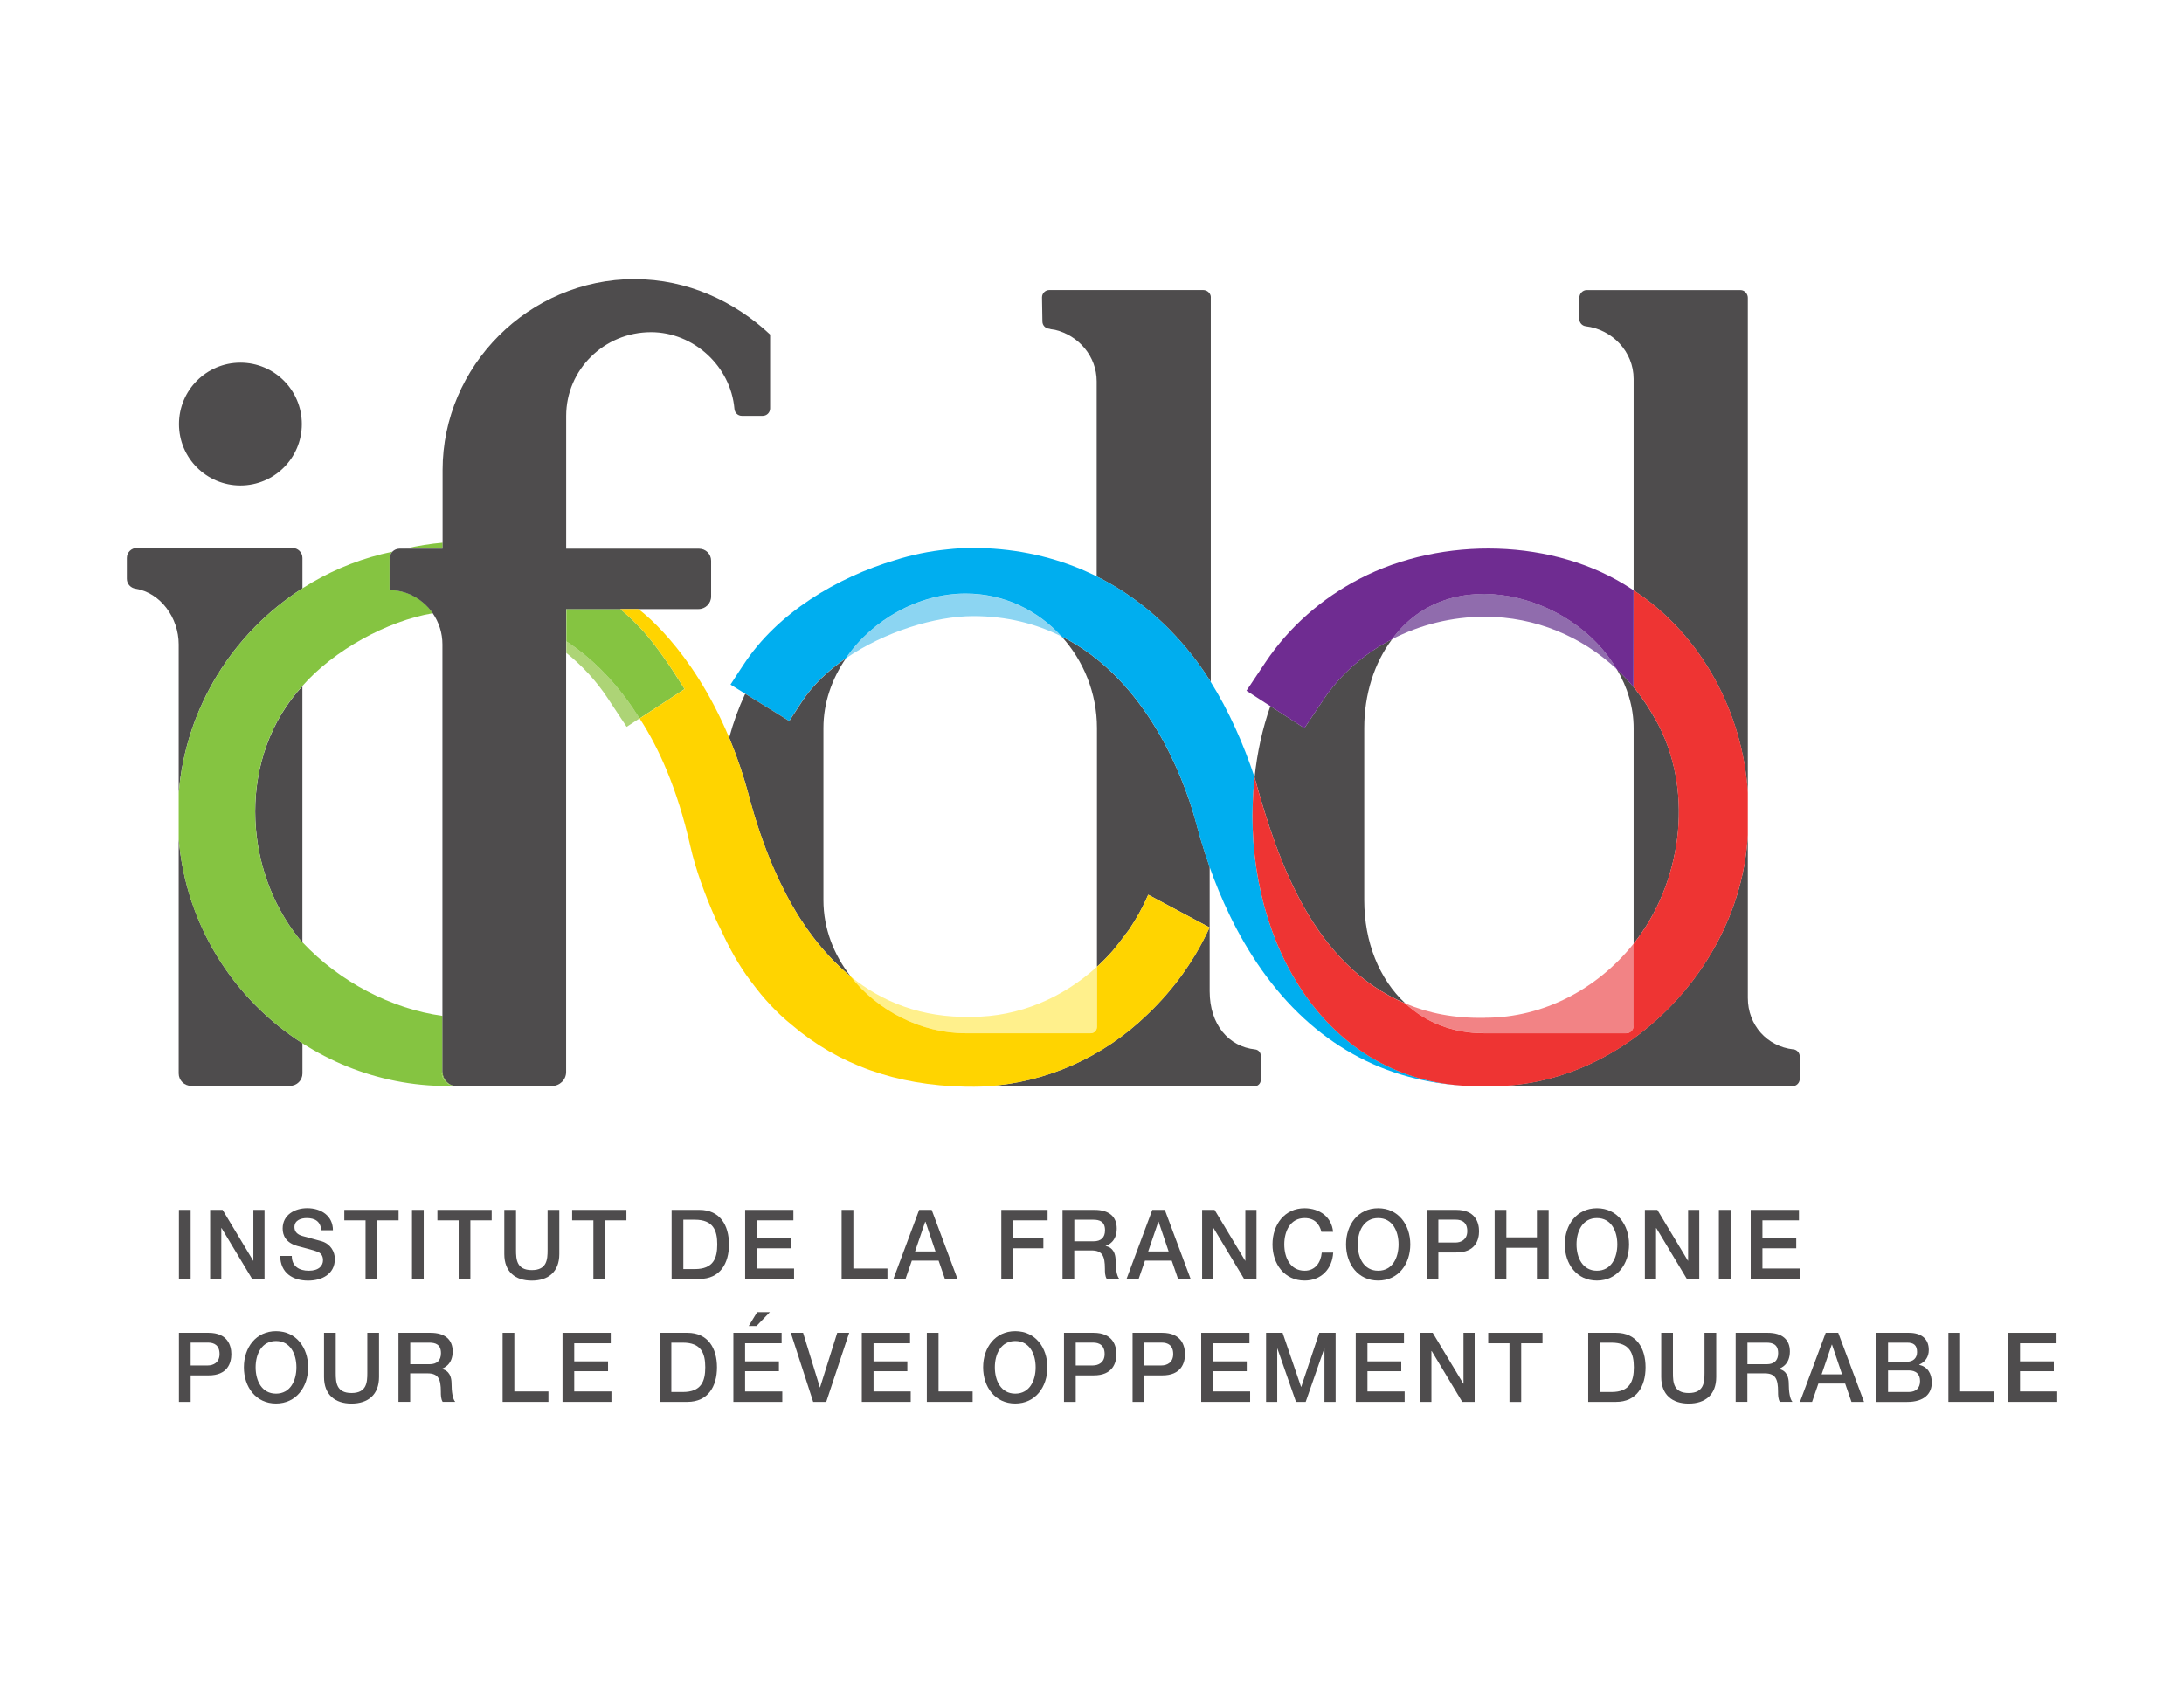 <?xml version="1.0" encoding="UTF-8"?>
<svg id="d" data-name="Logo IFDD court" xmlns="http://www.w3.org/2000/svg" viewBox="0 0 387.56 298.67">
  <g>
    <g>
      <path d="m78.54,96.33c-2.13.18-4.35.54-6.62,1.05h6.62v-1.05Z" fill="#85c441"/>
      <path d="m211.91,144.85c-1.86-6.45-8.25-24.22-23.55-31.89,3.91,4.29,6.3,10.04,6.3,16.27v42.37c.96-.88,1.88-1.81,2.75-2.79.42-.5.84-1.01,1.23-1.54l1.72-2.27c1.31-1.94,2.46-4.01,3.4-6.19l10.88,5.81c-.78,1.71-1.67,3.39-2.64,5.01l-1.05,1.66c-1.6,2.43-3.42,4.73-5.46,6.88-.65.68-1.31,1.34-1.98,1.98-7.76,7.48-17.71,11.95-28.4,12.66h47.5c.62,0,1.12-.5,1.12-1.12v-4.31c0-.57-.43-1.05-.99-1.11-4.65-.48-8.08-4.34-8.08-10.33v-22.06c-1.24-3.51-2.02-6.38-2.49-8.12-.1-.38-.19-.69-.25-.92Z" fill="#4e4c4d"/>
      <path d="m188.35,112.96c-4.23-4.64-10.25-7.59-17-7.59-8.35,0-16.56,4.65-21.26,11.49,6.9-4.74,15.83-7.48,22.59-7.5,6.04,0,11.23,1.37,15.66,3.6Z" fill="#8cd5f2"/>
      <path d="m263.51,180.66s-.09,0-.13,0c-5.28.11-9.91-.82-13.98-2.54,3.56,3.3,8.3,5.27,13.93,5.27h25.27c.71,0,1.29-.58,1.29-1.29v-14.6c-6.38,7.98-15.92,13.15-26.36,13.15Z" fill="#f28385"/>
      <path d="m214.87,52.77c0-.71-.64-1.29-1.35-1.29h-27.32c-.71,0-1.29.58-1.29,1.29l.07,4.29c0,.66.49,1.2,1.14,1.28.02,0,.03,0,.05,0,.1.04.2.07.32.09.26.03.52.07.77.12,4.15,1.01,7.35,4.69,7.35,9.13v34.64c6.8,3.38,12.86,8.46,17.88,15.23.75,1.01,1.47,2.07,2.16,3.16.07.11.14.23.21.35V52.77Z" fill="#4e4c4d"/>
      <g>
        <path d="m310.16,52.85c0-.71-.58-1.36-1.29-1.36h-27.32c-.71,0-1.29.65-1.29,1.36v3.78c0,.66.49,1.2,1.14,1.28,4.68.56,8.49,4.5,8.49,9.34v37.58s0,0,0,0v-.04c12.03,7.83,19.34,21.69,20.27,35.89V52.85Z" fill="#4e4c4d"/>
        <g>
          <path d="m249.4,178.12c-4.65-4.31-7.31-10.9-7.31-18.36v-30.53c0-5.99,1.77-11.54,4.95-15.78-4.93,2.54-9.17,6.21-12.19,10.73l-3.38,5.06-6.04-3.91c-1.39,3.94-2.33,8.18-2.8,12.65.01.04.02.09.04.13,4.19,15.28,10.57,33.16,26.73,40.01Z" fill="#4e4c4d"/>
          <g>
            <path d="m222.4,140.67c-.04.61-.07,1.22-.09,1.83.02-.61.05-1.22.09-1.83Z" fill="none"/>
            <path d="m222.31,142.5c.02-.61.05-1.22.09-1.83,0-.15.02-.31.03-.46.06-.75.12-1.5.2-2.24-1.98-5.97-4.59-11.84-7.78-16.93h0c-.07-.11-.14-.23-.21-.35-.69-1.09-1.41-2.15-2.16-3.16-5.02-6.76-11.08-11.84-17.88-15.23h0c-.87-.43-1.76-.84-2.65-1.22-6.02-2.54-12.57-3.82-19.44-3.82-1.41,0-2.88.09-4.39.26-3.21.31-6.32.96-9.28,1.9-10.31,3.07-20.88,9.36-26.88,18.53,0,0-1.21,1.82-2.33,3.56l2.59,1.61,7.82,4.85c.65-.99,2.27-3.47,2.27-3.47,1.91-2.92,4.64-5.5,7.78-7.66,4.69-6.84,12.91-11.49,21.26-11.49,6.75,0,12.77,2.94,17,7.59,15.3,7.66,21.69,25.43,23.55,31.89.07.24.15.55.25.92.47,1.73,1.25,4.61,2.49,8.12,1.87,5.27,4.78,11.96,9.27,18.31,9.14,12.93,21.77,19.98,36.68,20.54-25.18-.98-39.24-25.06-38.29-50.23Z" fill="#00aeef"/>
            <g>
              <path d="m293.84,127.84c-1.04-1.86-2.18-3.67-3.51-5.33h0c-.15-.18-.29-.37-.44-.55h0c-.07-.08-.14-.16-.2-.24h0c-.87-1.03-1.81-2.01-2.79-2.94,1.89,3.17,2.99,6.73,2.99,10.45v38.27c.28-.35.55-.7.81-1.06,7.96-10.8,9.83-26.66,3.15-38.61Z" fill="#4e4c4d"/>
              <g>
                <path d="m260.6,192.73c.63.02,1.27.04,1.91.04.36,0,.71,0,1.07-.01,0,0,0,0,0,0h0c-.99-.03-1.99,0-2.98-.03Z" fill="none"/>
                <g>
                  <path d="m318.21,186.26c-4.65-.54-8.05-4.3-8.05-9.14v-28.95s0,0,0,0c-1.22,23.19-21.34,43.94-44.28,44.58,14.22.04,52.2.04,52.2.04.71,0,1.29-.58,1.29-1.29v-3.98c0-.66-.5-1.2-1.15-1.28Z" fill="#4e4c4d"/>
                  <path d="m260.6,192.73s.1,0,.18,0c-.06,0-.12,0-.18,0h0Z" fill="#353635"/>
                  <path d="m310.07,139.39c-1.24-13.74-8.52-27.02-20.17-34.61,0,.16-.01,17.03-.01,17.18h0c.15.18.3.36.44.55h0c1.33,1.67,2.47,3.47,3.51,5.33,6.68,11.95,4.81,27.81-3.15,38.61-.26.36-.53.71-.81,1.06v14.6c0,.71-.58,1.29-1.29,1.29h-25.26c-5.62,0-10.36-1.97-13.93-5.27h0c-16.15-6.85-22.54-24.73-26.73-40.01-.01-.04-.02-.09-.04-.13-.08.75-.15,1.49-.2,2.24-.01.15-.02.31-.03.46-.04.61-.07,1.22-.09,1.83-.95,25.17,13.11,49.25,38.29,50.23,0,0,0,0,0,0h0c.06,0,.12,0,.18,0,.58,0,2.41.02,5.1.03,22.95-.64,43.06-21.39,44.28-44.58,0,0,0,0,0,0v-7.51c-.03-.43-.05-.85-.1-1.27Z" fill="#ee3433"/>
                </g>
              </g>
            </g>
            <path d="m222.43,140.22c-.01.15-.02.31-.03.46.01-.15.02-.31.03-.46Z" fill="#6e6f71"/>
          </g>
        </g>
      </g>
      <g>
        <path d="m247.04,113.45h0c4.96-2.56,10.62-3.98,16.44-3.98,9.02,0,17.25,3.53,23.4,9.3h0c-7.85-13.52-29.8-19.23-39.84-5.32Z" fill="#906cad"/>
        <path d="m289.67,104.63s-.07-.05-.11-.07h0s-.09-.05-.13-.08c0,0,0,0,0,0-13.57-8.96-33.5-9.35-48.12-1.77-6.82,3.52-12.61,8.65-16.74,14.83l-3.38,5.06c2.44,1.58,7.8,5.04,10.28,6.65l3.38-5.06c3.02-4.52,7.26-8.19,12.19-10.73h0c10.04-13.91,31.99-8.2,39.84,5.32h0c.99.93,1.92,1.91,2.79,2.94h0c.07.08.14.16.2.24,0-.09.01-17.08.01-17.18-.07-.05-.15-.1-.22-.15Z" fill="#6f2c91"/>
      </g>
      <path d="m100.5,113.83v2.06c2.86,2.31,5.35,5.03,7.32,8.01l3.38,5.11,2.3-1.5c-3.17-5.04-7.41-10.05-13-13.68Z" fill="#add476"/>
      <path d="m172.33,180.49c-8.78.19-15.79-2.64-21.39-7.18,4.79,6.12,12.54,10.09,20.41,10.09h22.18c.62,0,1.12-.5,1.12-1.12v-10.68c-6.04,5.51-13.82,8.89-22.19,8.89-.04,0-.09,0-.13,0Z" fill="#fff08c"/>
      <path d="m83.03,192.75h6.14-7.36c.41.01.82,0,1.23,0Z" fill="#010101"/>
      <path d="m121.12,144.75c.07.24-.1-.38,0,0h0Z" fill="#010101"/>
      <path d="m132.95,141.51c.08.29-.12-.46,0,0h0Z" fill="#010101"/>
      <g>
        <path d="m121.12,144.75c.07.24-.1-.38,0,0h0Z" fill="none"/>
        <path d="m110.07,108.1h-9.57v5.74c5.58,3.63,9.83,8.64,13,13.68l7.98-5.22c-5.63-9.03-8.32-11.54-11.41-14.2Z" fill="#85c441"/>
      </g>
      <path d="m53.56,75.27h0c0-6.02-4.88-10.9-10.9-10.9s-10.9,4.88-10.9,10.9h0c0,6.02,4.88,10.9,10.9,10.9s10.9-4.88,10.9-10.9Z" fill="#4e4c4d"/>
      <path d="m53.65,183.18v.02s.01,0,.02.01v-.02s-.01,0-.02-.01Z" fill="#3cc4f1"/>
      <path d="m31.71,148.89v41.64c0,1.21.98,2.2,2.2,2.2h17.56c1.21,0,2.2-.98,2.2-2.2v-5.35c-12.23-7.82-20.67-21.02-21.96-36.29Z" fill="#4e4c4d"/>
      <path d="m53.67,104.43v-5.39c0-.98-.79-1.77-1.77-1.77h-27.62c-.98,0-1.77.79-1.77,1.77v3.7c0,.89.66,1.62,1.53,1.75,4.45.71,7.67,5.17,7.67,9.88v26.38c1.28-15.27,9.72-28.5,21.96-36.32Z" fill="#4e4c4d"/>
      <g>
        <path d="m79.93,192.52s.1.05.15.07c-.05-.02-.1-.05-.15-.07Z" fill="none"/>
        <path d="m79.58,192.29s.09.07.14.1c-.05-.03-.09-.07-.14-.1Z" fill="none"/>
        <path d="m79.38,192.14s-.09-.09-.13-.13c.04.04.08.09.13.13Z" fill="none"/>
        <path d="m78.62,190.85c.02.09.04.18.07.27-.03-.09-.05-.18-.07-.27Z" fill="none"/>
        <path d="m78.98,191.68c.04.06.07.11.11.17-.04-.05-.08-.11-.11-.17Z" fill="none"/>
        <path d="m78.77,191.29c.03.07.06.14.1.21-.04-.07-.07-.14-.1-.21Z" fill="none"/>
        <path d="m78.58,190.7c0,.05.03.1.04.15-.01-.05-.03-.1-.04-.15Z" fill="#4e4c4d"/>
        <path d="m78.69,191.11c.02.06.05.12.08.18-.03-.06-.06-.12-.08-.18Z" fill="#4e4c4d"/>
        <path d="m80.32,192.68c-.08-.03-.16-.05-.24-.09.08.03.16.06.24.09Z" fill="#4e4c4d"/>
        <path d="m79.58,192.29c-.07-.05-.13-.1-.19-.15.06.05.13.1.19.15Z" fill="#4e4c4d"/>
        <g>
          <path d="m80.33,192.68s.05.01.09.03c-.03,0-.06-.02-.09-.03Z" fill="none"/>
          <g>
            <path d="m53.04,166.57c.2.23.41.46.62.68v-45.46c-11.37,12.35-10.75,32.07-.62,44.78Z" fill="#4e4c4d"/>
            <g>
              <g>
                <path d="m75.19,107.03s-.05-.04-.07-.06c.03.03.07.06.1.09-.01,0-.02-.02-.03-.03Z" fill="none"/>
                <path d="m76.07,107.9c.27.3.53.63.76.97-.23-.34-.49-.66-.76-.97Z" fill="none"/>
                <path d="m70.09,104.8s.08,0,.13.01c-.04,0-.08,0-.13-.01Z" fill="none"/>
                <path d="m74.49,106.48c-.1-.07-.21-.14-.31-.2.15.1.31.21.45.32-.05-.04-.09-.08-.14-.11Z" fill="none"/>
                <path d="m73.9,106.09s-.07-.04-.11-.06c.06.03.11.06.17.1-.02-.01-.04-.03-.06-.04Z" fill="none"/>
                <path d="m53.67,121.79h0c-11.37,12.35-10.75,32.07-.62,44.78.2.23.41.46.62.68h0c6.61,7.06,15.86,11.85,24.88,13.09h0v-65.97c0-2.03-.63-3.93-1.71-5.5,0,0,0,0,0,0-8.08,1.36-17.61,6.6-23.16,12.93Z" fill="none"/>
                <polygon points="69.14 104.75 69.13 104.75 69.13 104.75 69.14 104.75" fill="none"/>
                <path d="m80.41,192.7c-1.08-.28-1.88-1.33-1.87-2.45,0,.15-.15.3-.12.44,0,.05.03.1.04.15.02.09.04.18.07.27.02.06.05.12.08.18.03.07.06.14.1.21.04.06.08.12.12.18.04.06.07.11.11.17.05.06.1.11.16.17.04.04.08.09.13.13.06.05.13.1.19.15.05.03.09.07.14.1.07.05.15.08.22.12.05.03.1.05.15.07.08.03.16.06.24.09.03,0,.06.02.09.03.07.02.15.04.17.05,0,0,.08,0,.13,0,.01,0,.02,0,.04,0-.02,0-.1-.03-.17-.05Z" fill="none"/>
                <path d="m80.25,192.7s-.06-.02-.09-.03c-.08-.03-.16-.05-.24-.09-.05-.02-.1-.05-.15-.07-.08-.04-.15-.08-.22-.12-.05-.03-.09-.07-.14-.1-.07-.05-.13-.1-.19-.15-.05-.04-.09-.09-.13-.13-.05-.06-.11-.11-.16-.17-.04-.05-.08-.11-.11-.17-.04-.06-.08-.12-.12-.18-.04-.07-.07-.14-.1-.21-.03-.06-.06-.12-.08-.18-.03-.09-.05-.18-.07-.27-.01-.05-.03-.1-.04-.15-.03-.14.12-.29.12-.44v-9.92c-9.02-1.23-18.26-6.03-24.88-13.09h0c-.21-.22-.42-.45-.62-.68-10.13-12.7-10.75-32.43.62-44.78h0c5.55-6.33,15.08-11.57,23.16-12.92,0,0,0,0,0,0-.23-.34-.49-.66-.76-.97,0,0,0,0,0,0-.26-.29-.55-.57-.84-.83-.03-.03-.07-.06-.1-.09-.16-.13-.32-.26-.48-.38-.15-.11-.3-.22-.45-.32-.07-.05-.15-.1-.22-.14-.06-.03-.11-.06-.17-.1-.2-.12-.4-.22-.6-.33-.06-.03-.12-.06-.17-.09-.23-.11-.48-.21-.72-.3-.07-.02-.13-.05-.2-.07-.26-.09-.52-.17-.79-.23-.04,0-.07-.02-.11-.02-.32-.08-.65-.13-.98-.17-.04,0-.08,0-.13-.01-.32-.03-.64-.06-.96-.05,0,0,0,0,0,0h0v-5h0s0,0,0,0v-.55c.02-.27.07-.53.16-.77.08-.19.2-.36.34-.5-20.39,4.21-36.14,21.53-37.92,42.82v8.14c2.07,25.22,23.8,44.48,48.84,43.86-.05,0-.13,0-.13,0-.02,0-.1-.03-.17-.05Z" fill="#85c441"/>
                <path d="m69.14,104.75c.32,0,.64.02.96.05-.31-.03-.63-.05-.96-.05Z" fill="#4e4c4d"/>
                <path d="m112.63,49.54c-18.82,0-34.09,15.47-34.09,33.88v13.97h-7.05s0,0,0,0h-.59c-.5,0-.95.21-1.27.54-.14.14-.25.32-.34.5-.1.24-.15.5-.16.77v.55h0s0,0,0,0v5s0,0,0,0c.32,0,.71.03,1.02.06.04,0-.04,0,0,0,.33.04.77.12,1.09.19.04,0-.04,0,0,0,.27.07.68.19.94.28.07.02-.07-.02,0,0,.24.09.59.23.82.34.06.03.12.06.17.09.2.1.4.21.6.33.04.02.32.19.39.24.1.07.41.28.45.32.16.12.33.25.48.38.02.02.09.08.1.09.3.26.58.54.85.83,0,0,0,0,0,0,.27.3.53.63.76.97,0,0,0,0,0,0,0,0,0,0,0,0,1.08,1.57,1.71,3.47,1.71,5.5v65.97h0v9.92c0,1.12.79,2.17,1.87,2.45.07.02.15.04.17.05-.01,0-.02,0-.04,0,.02,0,.03,0,.03,0,.25.01.66-.02,1.23,0h7.36s8.78,0,8.78,0c1.41,0,2.55-1.09,2.55-2.49v-82.16h23.49c1.23,0,2.24-1,2.24-2.24v-6.34c0-1.18-.96-2.13-2.13-2.13h-23.59v-23.59c0-8.16,6.69-14.85,15.06-14.85,7.55,0,14.16,6.04,14.8,13.64.06.68.63,1.21,1.32,1.21h3.69c.73,0,1.32-.59,1.32-1.32v-13.11c-6.27-5.86-14.64-9.83-24.05-9.83Z" fill="#4e4c4d"/>
              </g>
              <path d="m80.41,192.7c-1.08-.28-1.88-1.33-1.87-2.45v-9.92h0v9.92c0,.15-.15.3-.12.44,0,.05.03.1.04.15.02.09.04.18.07.27.02.06.05.12.08.18.03.07.06.14.1.21.04.06.08.12.12.18.04.06.07.11.11.17.05.06.1.11.16.17.04.04.08.09.13.13.06.05.13.1.19.15.05.03.09.07.14.1.07.05.15.08.22.12.05.03.1.05.15.07.08.03.16.06.24.09.03,0,.06.02.09.03.07.02.15.04.17.05,0,0,.08,0,.13,0,.01,0,.02,0,.04,0-.02,0-.1-.03-.17-.05Z" fill="#85c441"/>
            </g>
          </g>
        </g>
        <path d="m79.71,192.4c.07.05.15.08.22.12-.07-.04-.15-.08-.22-.12Z" fill="#4e4c4d"/>
        <path d="m79.1,191.84c.05.06.1.11.16.17-.05-.06-.11-.11-.16-.17Z" fill="#4e4c4d"/>
      </g>
    </g>
    <g>
      <path d="m31.75,214.75h2.08v12.26h-2.08v-12.26Z" fill="#4e4c4d"/>
      <path d="m37.3,214.75h2.2l5.43,9.03h.03v-9.03h1.98v12.26h-2.2l-5.42-9.02h-.05v9.02h-1.98v-12.26Z" fill="#4e4c4d"/>
      <path d="m51.78,222.92c0,1.89,1.35,2.63,3.02,2.63,1.83,0,2.52-.93,2.52-1.86s-.5-1.32-.98-1.51c-.83-.33-1.92-.55-3.55-1.01-2.03-.57-2.63-1.84-2.63-3.11,0-2.46,2.2-3.61,4.35-3.61,2.48,0,4.57,1.36,4.57,3.92h-2.08c-.1-1.58-1.13-2.16-2.57-2.16-.97,0-2.18.36-2.18,1.6,0,.86.57,1.34,1.42,1.58.18.05,2.82.76,3.43.94,1.57.48,2.32,1.86,2.32,3.13,0,2.75-2.37,3.85-4.73,3.85-2.72,0-4.92-1.34-4.97-4.38h2.08Z" fill="#4e4c4d"/>
      <path d="m61.09,214.75h9.64v1.86h-3.78v10.41h-2.08v-10.41h-3.77v-1.86Z" fill="#4e4c4d"/>
      <path d="m73.11,214.75h2.08v12.26h-2.08v-12.26Z" fill="#4e4c4d"/>
      <path d="m77.61,214.75h9.64v1.86h-3.78v10.41h-2.08v-10.41h-3.77v-1.86Z" fill="#4e4c4d"/>
      <path d="m89.49,214.75h2.08v7.14c0,1.65.1,3.55,2.8,3.55s2.8-1.91,2.8-3.55v-7.14h2.08v7.85c0,3.14-1.95,4.71-4.88,4.71s-4.88-1.56-4.88-4.71v-7.85Z" fill="#4e4c4d"/>
      <path d="m101.53,214.75h9.63v1.86h-3.78v10.41h-2.08v-10.41h-3.77v-1.86Z" fill="#4e4c4d"/>
      <path d="m119.18,214.75h4.93c3.67,0,5.25,2.75,5.25,6.13s-1.58,6.13-5.25,6.13h-4.93v-12.26Zm2.08,10.51h2.05c3.27,0,3.97-1.92,3.97-4.38s-.7-4.38-3.97-4.38h-2.05v8.76Z" fill="#4e4c4d"/>
      <path d="m132.22,214.75h8.57v1.86h-6.48v3.21h6v1.75h-6v3.59h6.6v1.85h-8.68v-12.26Z" fill="#4e4c4d"/>
      <path d="m149.35,214.75h2.08v10.41h6.05v1.85h-8.13v-12.26Z" fill="#4e4c4d"/>
      <path d="m163.11,214.75h2.22l4.58,12.26h-2.23l-1.12-3.25h-4.75l-1.12,3.25h-2.15l4.57-12.26Zm-.73,7.38h3.63l-1.78-5.27h-.05l-1.8,5.27Z" fill="#4e4c4d"/>
      <path d="m177.68,214.75h8.22v1.86h-6.13v3.21h5.38v1.75h-5.38v5.44h-2.08v-12.26Z" fill="#4e4c4d"/>
      <path d="m188.56,214.75h5.68c2.6,0,3.93,1.24,3.93,3.31,0,2.35-1.58,2.95-1.97,3.09v.03c.72.1,1.77.65,1.77,2.59,0,1.43.2,2.73.65,3.23h-2.23c-.32-.53-.32-1.2-.32-1.8,0-2.25-.45-3.25-2.37-3.25h-3.07v5.05h-2.08v-12.26Zm2.08,5.58h3.42c1.32,0,2.03-.67,2.03-1.96,0-1.56-.98-1.87-2.07-1.87h-3.38v3.83Z" fill="#4e4c4d"/>
      <path d="m204.48,214.75h2.22l4.58,12.26h-2.23l-1.12-3.25h-4.75l-1.12,3.25h-2.15l4.57-12.26Zm-.73,7.38h3.63l-1.78-5.27h-.05l-1.8,5.27Z" fill="#4e4c4d"/>
      <path d="m213.33,214.75h2.2l5.43,9.03h.03v-9.03h1.98v12.26h-2.2l-5.42-9.02h-.05v9.02h-1.98v-12.26Z" fill="#4e4c4d"/>
      <path d="m234.49,218.65c-.35-1.41-1.23-2.44-2.97-2.44-2.55,0-3.62,2.32-3.62,4.67s1.07,4.67,3.62,4.67c1.85,0,2.87-1.43,3.03-3.21h2.03c-.17,2.94-2.18,4.96-5.07,4.96-3.57,0-5.7-2.92-5.7-6.42s2.13-6.42,5.7-6.42c2.68.02,4.8,1.55,5.05,4.19h-2.08Z" fill="#4e4c4d"/>
      <path d="m250.26,220.88c0,3.5-2.13,6.42-5.7,6.42s-5.7-2.92-5.7-6.42,2.13-6.42,5.7-6.42,5.7,2.92,5.7,6.42Zm-9.32,0c0,2.35,1.07,4.67,3.62,4.67s3.62-2.32,3.62-4.67-1.07-4.67-3.62-4.67-3.62,2.32-3.62,4.67Z" fill="#4e4c4d"/>
      <path d="m253.16,214.75h5.25c3.4,0,4.05,2.27,4.05,3.8s-.65,3.78-4.05,3.76h-3.17v4.7h-2.08v-12.26Zm2.08,5.8h3.05c.93,0,2.08-.48,2.08-2.03s-.95-2.03-2.05-2.03h-3.08v4.05Z" fill="#4e4c4d"/>
      <path d="m265.23,214.75h2.08v4.88h5.42v-4.88h2.08v12.26h-2.08v-5.53h-5.42v5.53h-2.08v-12.26Z" fill="#4e4c4d"/>
      <path d="m289.08,220.88c0,3.5-2.13,6.42-5.7,6.42s-5.7-2.92-5.7-6.42,2.13-6.42,5.7-6.42,5.7,2.92,5.7,6.42Zm-9.32,0c0,2.35,1.07,4.67,3.62,4.67s3.62-2.32,3.62-4.67-1.07-4.67-3.62-4.67-3.62,2.32-3.62,4.67Z" fill="#4e4c4d"/>
      <path d="m291.9,214.75h2.2l5.43,9.03h.03v-9.03h1.98v12.26h-2.2l-5.42-9.02h-.05v9.02h-1.98v-12.26Z" fill="#4e4c4d"/>
      <path d="m305.02,214.75h2.08v12.26h-2.08v-12.26Z" fill="#4e4c4d"/>
      <path d="m310.66,214.75h8.57v1.86h-6.48v3.21h6v1.75h-6v3.59h6.6v1.85h-8.68v-12.26Z" fill="#4e4c4d"/>
      <path d="m31.75,236.57h5.25c3.4,0,4.05,2.27,4.05,3.8s-.65,3.78-4.05,3.76h-3.17v4.7h-2.08v-12.26Zm2.08,5.8h3.05c.93,0,2.08-.48,2.08-2.03s-.95-2.03-2.05-2.03h-3.08v4.05Z" fill="#4e4c4d"/>
      <path d="m54.68,242.7c0,3.5-2.13,6.42-5.7,6.42s-5.7-2.92-5.7-6.42,2.13-6.42,5.7-6.42,5.7,2.92,5.7,6.42Zm-9.32,0c0,2.35,1.07,4.67,3.62,4.67s3.62-2.32,3.62-4.67-1.07-4.67-3.62-4.67-3.62,2.32-3.62,4.67Z" fill="#4e4c4d"/>
      <path d="m57.5,236.57h2.08v7.14c0,1.65.1,3.55,2.8,3.55s2.8-1.91,2.8-3.55v-7.14h2.08v7.85c0,3.14-1.95,4.71-4.88,4.71s-4.88-1.56-4.88-4.71v-7.85Z" fill="#4e4c4d"/>
      <path d="m70.72,236.57h5.68c2.6,0,3.93,1.24,3.93,3.31,0,2.35-1.58,2.95-1.97,3.09v.03c.72.1,1.77.65,1.77,2.59,0,1.43.2,2.73.65,3.23h-2.23c-.32-.53-.32-1.2-.32-1.8,0-2.25-.45-3.25-2.37-3.25h-3.07v5.05h-2.08v-12.26Zm2.08,5.58h3.42c1.32,0,2.03-.67,2.03-1.96,0-1.56-.98-1.87-2.07-1.87h-3.38v3.83Z" fill="#4e4c4d"/>
      <path d="m89.19,236.57h2.08v10.41h6.05v1.85h-8.13v-12.26Z" fill="#4e4c4d"/>
      <path d="m99.81,236.57h8.57v1.86h-6.48v3.21h6v1.75h-6v3.59h6.6v1.85h-8.68v-12.26Z" fill="#4e4c4d"/>
      <path d="m117.05,236.57h4.93c3.67,0,5.25,2.75,5.25,6.13s-1.58,6.13-5.25,6.13h-4.93v-12.26Zm2.08,10.51h2.05c3.27,0,3.97-1.92,3.97-4.38s-.7-4.38-3.97-4.38h-2.05v8.76Z" fill="#4e4c4d"/>
      <path d="m130.13,236.57h8.57v1.86h-6.48v3.21h6v1.75h-6v3.59h6.6v1.85h-8.68v-12.26Zm4.23-3.67h2.25l-2.37,2.46h-1.38l1.5-2.46Z" fill="#4e4c4d"/>
      <path d="m140.34,236.57h2.17l2.98,9.7h.03l3.05-9.7h2.12l-4.07,12.26h-2.32l-3.97-12.26Z" fill="#4e4c4d"/>
      <path d="m152.92,236.57h8.57v1.86h-6.48v3.21h6v1.75h-6v3.59h6.6v1.85h-8.68v-12.26Z" fill="#4e4c4d"/>
      <path d="m164.47,236.57h2.08v10.41h6.05v1.85h-8.13v-12.26Z" fill="#4e4c4d"/>
      <path d="m185.86,242.7c0,3.5-2.13,6.42-5.7,6.42s-5.7-2.92-5.7-6.42,2.13-6.42,5.7-6.42,5.7,2.92,5.7,6.42Zm-9.32,0c0,2.35,1.07,4.67,3.62,4.67s3.62-2.32,3.62-4.67-1.07-4.67-3.62-4.67-3.62,2.32-3.62,4.67Z" fill="#4e4c4d"/>
      <path d="m188.81,236.57h5.25c3.4,0,4.05,2.27,4.05,3.8s-.65,3.78-4.05,3.76h-3.17v4.7h-2.08v-12.26Zm2.08,5.8h3.05c.93,0,2.08-.48,2.08-2.03s-.95-2.03-2.05-2.03h-3.08v4.05Z" fill="#4e4c4d"/>
      <path d="m200.98,236.57h5.25c3.4,0,4.05,2.27,4.05,3.8s-.65,3.78-4.05,3.76h-3.17v4.7h-2.08v-12.26Zm2.08,5.8h3.05c.93,0,2.08-.48,2.08-2.03s-.95-2.03-2.05-2.03h-3.08v4.05Z" fill="#4e4c4d"/>
      <path d="m213.15,236.57h8.57v1.86h-6.48v3.21h6v1.75h-6v3.59h6.6v1.85h-8.68v-12.26Z" fill="#4e4c4d"/>
      <path d="m224.67,236.57h2.93l3.28,9.6h.03l3.2-9.6h2.9v12.26h-1.98v-9.46h-.03l-3.3,9.46h-1.72l-3.3-9.46h-.03v9.46h-1.98v-12.26Z" fill="#4e4c4d"/>
      <path d="m240.57,236.57h8.57v1.86h-6.48v3.21h6v1.75h-6v3.59h6.6v1.85h-8.68v-12.26Z" fill="#4e4c4d"/>
      <path d="m252.04,236.57h2.2l5.43,9.03h.03v-9.03h1.98v12.26h-2.2l-5.42-9.02h-.05v9.02h-1.98v-12.26Z" fill="#4e4c4d"/>
      <path d="m264.08,236.57h9.64v1.86h-3.78v10.41h-2.08v-10.41h-3.77v-1.86Z" fill="#4e4c4d"/>
      <path d="m281.83,236.57h4.93c3.67,0,5.25,2.75,5.25,6.13s-1.58,6.13-5.25,6.13h-4.93v-12.26Zm2.08,10.51h2.05c3.27,0,3.97-1.92,3.97-4.38s-.7-4.38-3.97-4.38h-2.05v8.76Z" fill="#4e4c4d"/>
      <path d="m294.79,236.57h2.08v7.14c0,1.65.1,3.55,2.8,3.55s2.8-1.91,2.8-3.55v-7.14h2.08v7.85c0,3.14-1.95,4.71-4.88,4.71s-4.88-1.56-4.88-4.71v-7.85Z" fill="#4e4c4d"/>
      <path d="m308.01,236.57h5.68c2.6,0,3.93,1.24,3.93,3.31,0,2.35-1.58,2.95-1.97,3.09v.03c.72.1,1.77.65,1.77,2.59,0,1.43.2,2.73.65,3.23h-2.23c-.32-.53-.32-1.2-.32-1.8,0-2.25-.45-3.25-2.37-3.25h-3.07v5.05h-2.08v-12.26Zm2.08,5.58h3.42c1.32,0,2.03-.67,2.03-1.96,0-1.56-.98-1.87-2.07-1.87h-3.38v3.83Z" fill="#4e4c4d"/>
      <path d="m323.98,236.57h2.22l4.58,12.26h-2.23l-1.12-3.25h-4.75l-1.12,3.25h-2.15l4.57-12.26Zm-.73,7.38h3.63l-1.78-5.27h-.05l-1.8,5.27Z" fill="#4e4c4d"/>
      <path d="m332.96,236.57h5.78c2.13,0,3.53,1,3.53,3.04,0,1.24-.62,2.13-1.7,2.61v.04c1.45.33,2.23,1.49,2.23,3.16,0,1.92-1.3,3.42-4.38,3.42h-5.47v-12.26Zm2.08,5.13h3.4c1,0,1.75-.6,1.75-1.7,0-1.24-.62-1.68-1.75-1.68h-3.4v3.38Zm0,5.38h3.68c1.27,0,2-.7,2-1.94s-.73-1.89-2-1.89h-3.68v3.83Z" fill="#4e4c4d"/>
      <path d="m345.75,236.57h2.08v10.41h6.05v1.85h-8.13v-12.26Z" fill="#4e4c4d"/>
      <path d="m356.37,236.57h8.57v1.86h-6.48v3.21h6v1.75h-6v3.59h6.6v1.85h-8.68v-12.26Z" fill="#4e4c4d"/>
    </g>
  </g>
  <g>
    <path d="m142.97,164.52c-.27-.39-.53-.79-.79-1.18.26.4.52.79.79,1.18Z" fill="none"/>
    <path d="m140.63,160.81c.36.63.74,1.25,1.12,1.86-.38-.61-.76-1.23-1.12-1.86,0,0,0,0,0,0Z" fill="none"/>
    <path d="m144.27,166.31c-.26-.35-.52-.71-.78-1.06.26.36.51.71.78,1.06Z" fill="none"/>
    <path d="m139.61,158.95c.32.61.65,1.21.99,1.81,0,0,0,0,0,0-.34-.6-.67-1.2-1-1.81,0,0,0,0,0,0Z" fill="none"/>
    <path d="m148.77,171.37c-.35-.33-.7-.67-1.04-1.02.34.35.69.68,1.04,1.02Z" fill="none"/>
    <path d="m150.92,173.29c-.56-.45-1.1-.93-1.63-1.41.53.49,1.07.96,1.63,1.41Z" fill="none"/>
    <path d="m147.14,169.72c-.3-.32-.6-.65-.89-.98.29.33.59.66.89.98Z" fill="none"/>
    <path d="m136.22,151.52c-.09-.23-.18-.46-.27-.69.09.23.18.46.27.69Z" fill="none"/>
    <path d="m145.65,168.05c-.28-.33-.55-.67-.82-1.01.27.34.54.68.82,1.01Z" fill="none"/>
    <path d="m132.95,141.51c.08.29-.12-.46,0,0h0Z" fill="none"/>
    <polygon points="132.95 141.5 132.95 141.51 132.95 141.52 132.95 141.51 132.95 141.5" fill="none"/>
    <path d="m133.97,145.04c-.07-.24-.15-.48-.22-.72.07.24.14.48.22.72Z" fill="none"/>
    <path d="m132.95,141.51c-.12-.46.08.29,0,0,0,0,0,0,0,.01.25.93.52,1.87.8,2.81.07.24.14.48.22.72.59,1.92,1.25,3.86,1.99,5.8.09.23.18.46.27.69.38.97.78,1.94,1.2,2.91,0,.01.01.03.02.04.59,1.34,1.23,2.67,1.91,3.98.09.17.17.33.26.5.32.61.65,1.21,1,1.81,0,.02.02.03.03.05.36.63.74,1.25,1.12,1.86.14.22.29.44.43.66.26.4.52.79.79,1.18.17.25.35.49.52.73.26.36.51.71.78,1.06.19.25.37.49.57.73.27.34.54.68.82,1.01.2.23.39.47.59.69.29.33.59.66.89.98.2.21.39.42.59.63.34.35.69.68,1.04,1.02.18.17.35.34.52.5.53.49,1.07.96,1.63,1.41,0,0,0,0,.01.01-2.99-3.82-4.83-8.48-4.83-13.54v-30.53c0-4.5,1.5-8.74,3.99-12.37-3.14,2.16-5.87,4.74-7.78,7.66,0,0-1.62,2.48-2.27,3.47l-7.82-4.85c-1.16,2.47-2.11,5.08-2.84,7.8,1.31,3.15,2.53,6.66,3.56,10.56h0Z" fill="#4e4c4d"/>
    <path d="m147.73,170.35c-.2-.21-.4-.42-.59-.63.2.21.39.42.59.63Z" fill="#ffd400"/>
    <path d="m135.95,150.84c-.74-1.94-1.4-3.88-1.99-5.8.59,1.92,1.25,3.86,1.99,5.8Z" fill="#ffd400"/>
    <path d="m140.63,160.81s-.02-.03-.03-.05c0,.02.02.03.03.05Z" fill="#ffd400"/>
    <path d="m150.94,173.3s0,0,0,0c0,0,0,0-.01-.01,0,0,0,0,.01.01Z" fill="#ffd400"/>
    <path d="m203.76,158.81c-.94,2.18-2.09,4.25-3.4,6.19l-1.72,2.27c-.4.53-.81,1.04-1.23,1.54-.87.98-1.79,1.91-2.75,2.79v10.68c0,.62-.5,1.12-1.12,1.12h-22.18c-7.87,0-15.62-3.97-20.41-10.09,0,0,0,0,0,0,0,0,0,0,0,0,0,0,0,0-.01-.01-.56-.45-1.1-.93-1.63-1.41-.18-.16-.35-.34-.52-.5-.35-.33-.7-.67-1.04-1.02-.2-.21-.4-.42-.59-.63-.3-.32-.6-.65-.89-.98-.2-.23-.4-.46-.59-.69-.28-.33-.55-.67-.82-1.01-.19-.24-.38-.48-.57-.73-.26-.35-.52-.71-.78-1.06-.17-.24-.35-.48-.52-.73-.27-.39-.53-.79-.79-1.18-.14-.22-.29-.44-.43-.66-.38-.61-.76-1.23-1.12-1.86,0,0,0,0,0,0,0-.02-.02-.03-.03-.05,0,0,0,0,0,0-.34-.6-.67-1.2-.99-1.81,0,0,0,0,0,0-1.28-2.41-2.4-4.91-3.39-7.43-.09-.23-.18-.46-.27-.69-.74-1.94-1.4-3.88-1.99-5.8-.07-.24-.15-.48-.22-.72-.28-.94-.55-1.88-.8-2.81,0,0,0,0,0-.01,0,0,0,0,0,0-1.03-3.9-2.24-7.41-3.56-10.56-6.76-16.22-16.12-22.85-16.12-22.85h0s-3.2,0-3.2,0c3.09,2.66,5.79,5.17,11.41,14.2l-1.77,1.15h0s-6.21,4.07-6.21,4.07c3.34,5.11,6.68,12.42,8.97,22.56.96,4.25,2.58,8.63,4.47,12.93,0,.01.64,1.37,1.11,2.3,1.42,3.08,3.1,6.1,5.11,8.77.11.15.23.29.34.44,2.03,2.74,4.34,5.24,6.96,7.36h0c8.29,7.08,18.62,10.77,30.84,10.99.25.03,2.8.01,3.81-.06,10.68-.71,20.64-5.18,28.4-12.66.68-.64,1.34-1.29,1.98-1.98,2.04-2.15,3.85-4.45,5.46-6.88l1.05-1.66c.98-1.62,1.86-3.29,2.64-5.01l-10.88-5.81Z" fill="#ffd400"/>
    <path d="m149.29,171.88c-.18-.16-.35-.34-.52-.5.18.17.35.34.52.5Z" fill="#ffd400"/>
    <path d="m133.75,144.33c-.28-.94-.55-1.88-.8-2.81.25.93.52,1.87.8,2.81Z" fill="#ffd400"/>
    <path d="m146.25,168.74c-.2-.23-.4-.46-.59-.69.2.23.39.47.59.69Z" fill="#ffd400"/>
    <path d="m142.19,163.33c-.14-.22-.29-.44-.43-.66.14.22.29.44.43.66Z" fill="#ffd400"/>
    <path d="m143.49,165.25c-.17-.24-.35-.48-.52-.73.17.25.35.49.52.73Z" fill="#ffd400"/>
    <path d="m144.84,167.04c-.19-.24-.38-.48-.57-.73.19.25.37.49.57.73Z" fill="#ffd400"/>
    <path d="m137.44,154.47s-.01-.03-.02-.04c-.42-.96-.82-1.93-1.2-2.91.99,2.52,2.11,5.01,3.39,7.43-.09-.16-.17-.33-.26-.5-.68-1.31-1.32-2.64-1.91-3.98Z" fill="#ffd400"/>
  </g>
</svg>